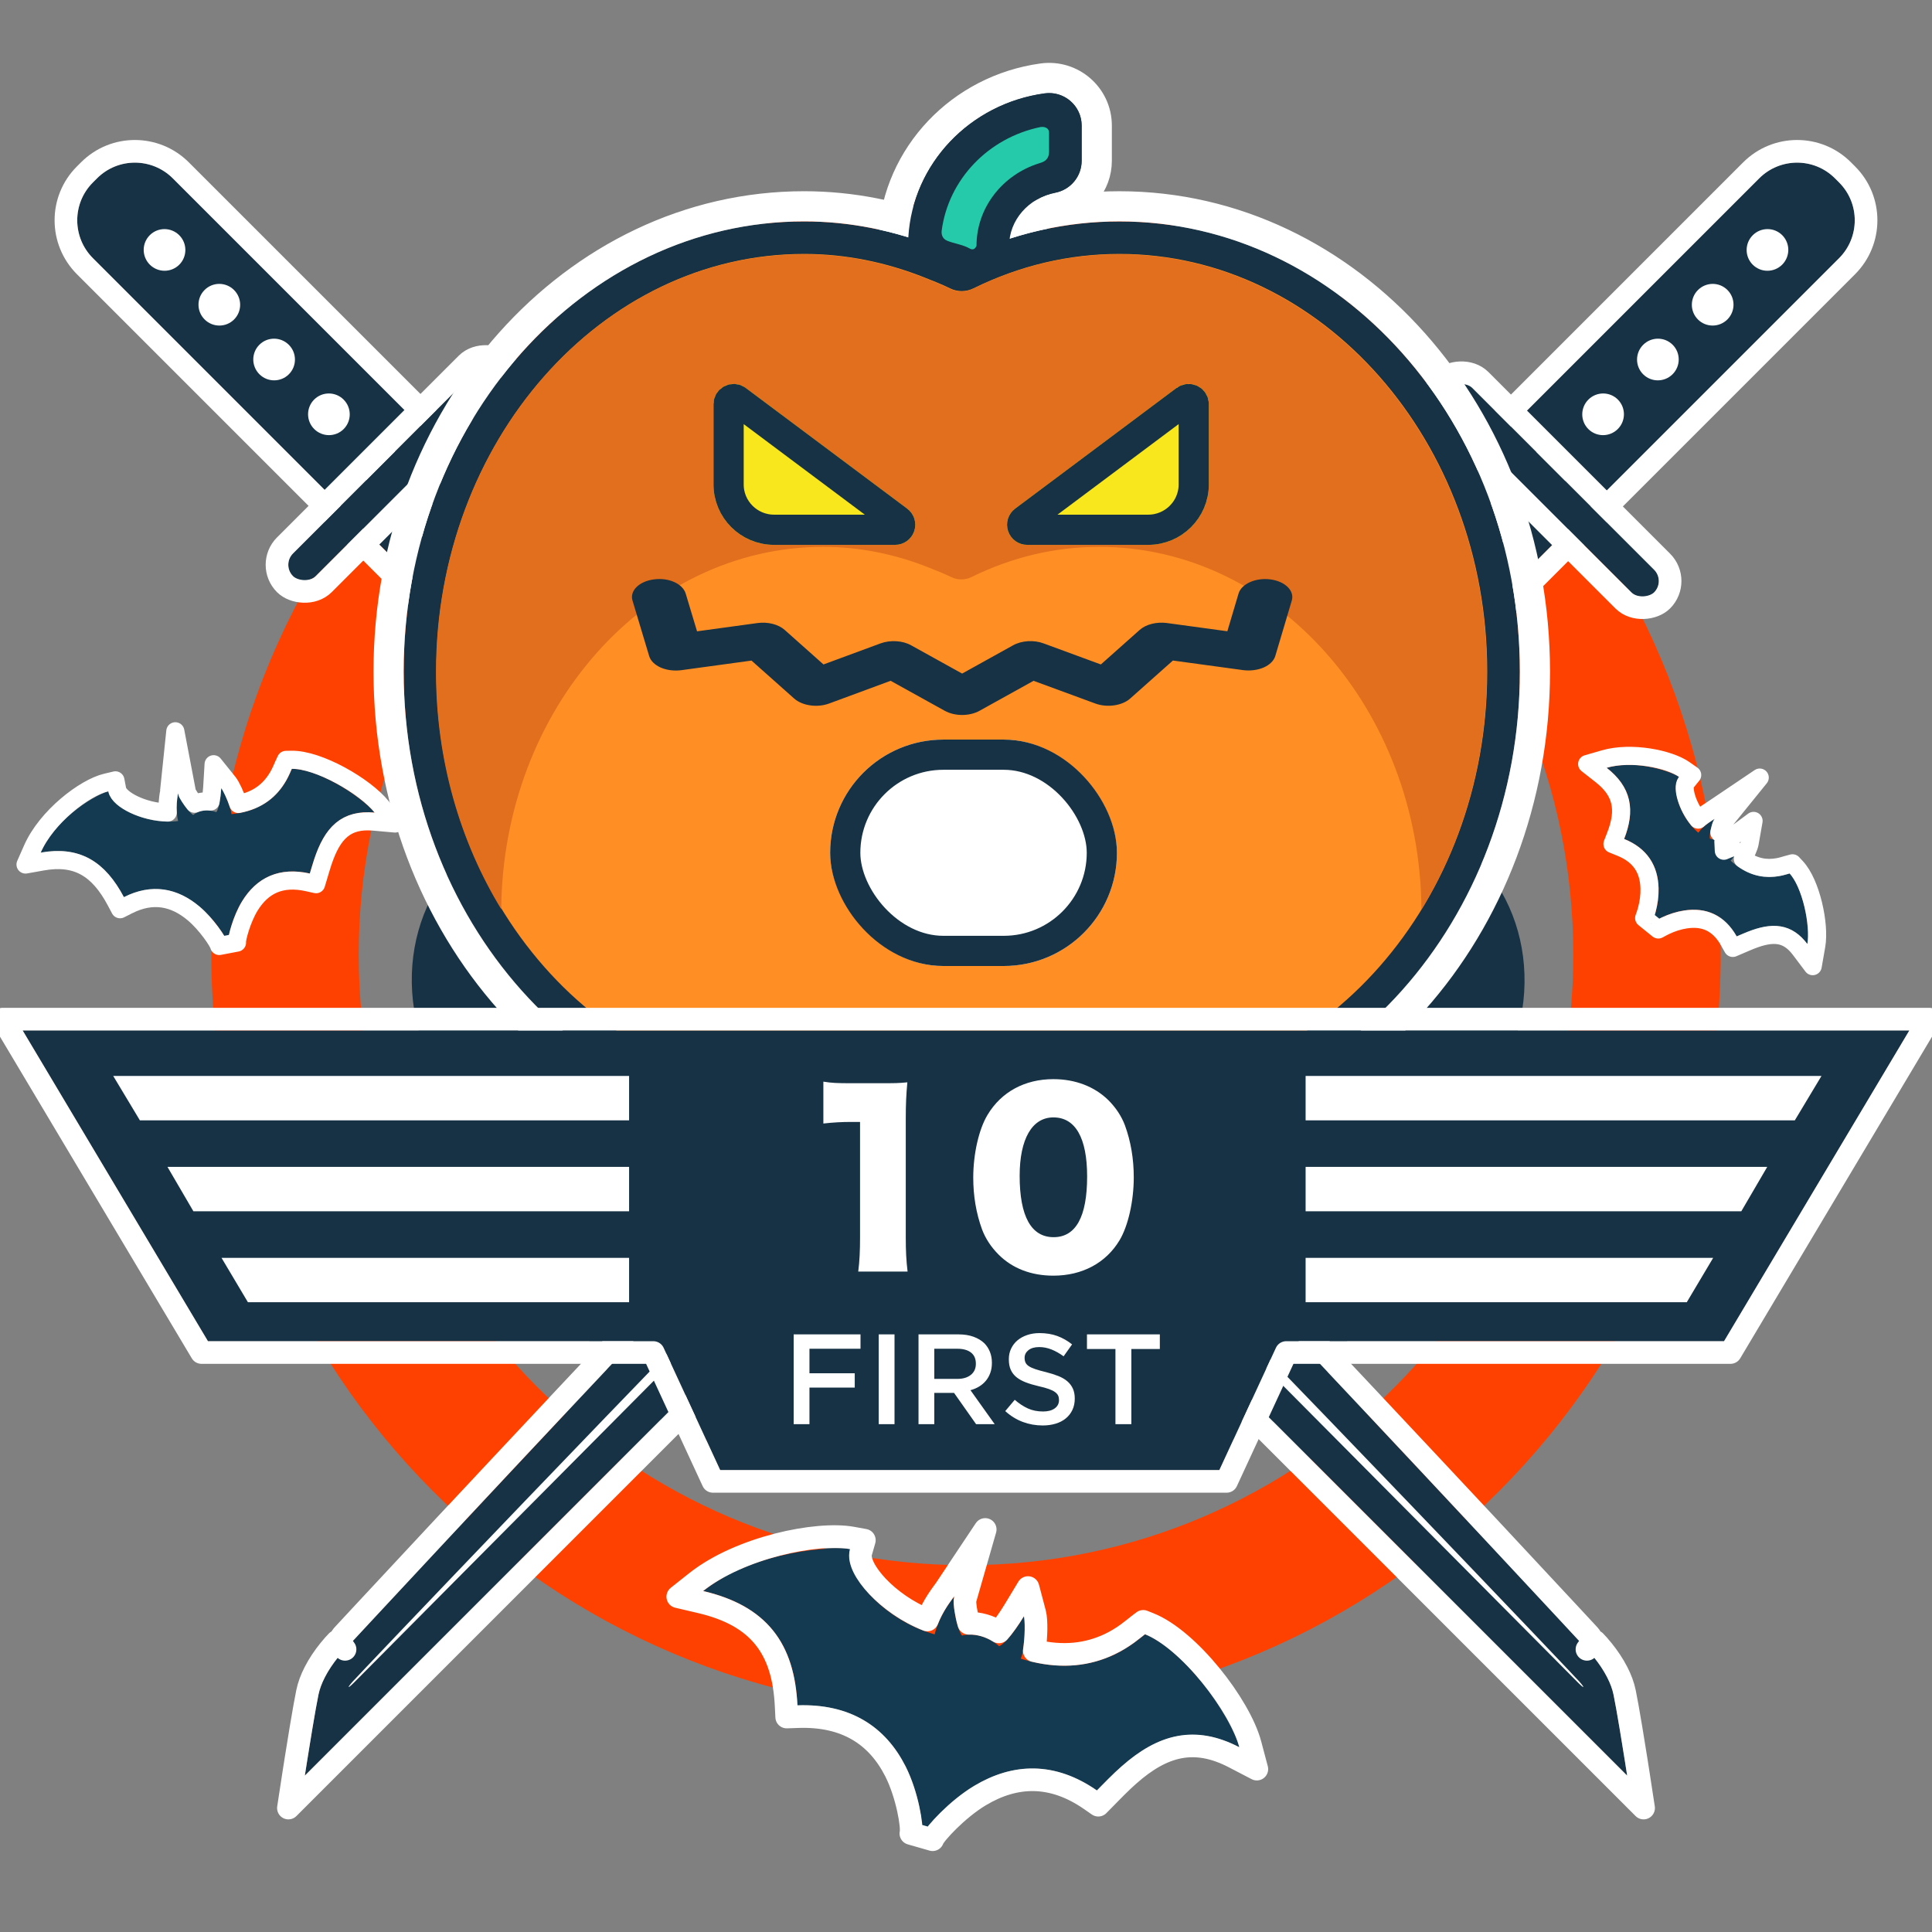 <svg xmlns="http://www.w3.org/2000/svg" width="128" height="128" viewBox="0 0 128 128" xmlns:xlink="http://www.w3.org/1999/xlink">
  <rect x="0" y="0" width="128" height="128" fill="#808080" stroke="none"/>
  <defs>
    <path id="a" d="M62.861,64.463 C61.961,64.026 60.957,64.077 60.299,64.463 C59.811,64.087 59.09,62.581 59.09,62.102 C59.016,62.334 58.481,63.494 58.537,64.886 C54.835,64.886 51.589,62.569 51.589,61 C50.481,61.111 45.525,62.824 43,66.352 C47.667,66.124 49.891,68.374 51.094,71.91 C58.658,69.452 61.407,77.414 61.407,78 C61.407,77.473 64.421,69.383 71.721,71.862 C72.993,69.526 74.946,65.481 80,66.509 C78.942,64.741 74.8,61.323 71.93,61.036 C71.409,61.737 69.519,64.974 64.463,64.862 C64.559,64.242 64.104,62.462 63.89,62.103 C63.753,62.606 63.321,64.057 62.861,64.463 Z"/>
    <path id="b" d="M111.977,12.022 C111.673,11.638 111.228,11.458 110.867,11.504 C110.729,11.231 110.713,10.387 110.807,10.165 C110.729,10.258 110.269,10.687 110.02,11.344 C108.416,10.595 107.466,8.864 107.774,8.137 C107.272,7.965 104.788,7.756 103,8.88 C105.067,9.718 105.588,11.21 105.414,13.092 C109.174,13.484 108.799,17.729 108.684,18 C108.788,17.756 111.685,14.617 114.36,17.243 C115.371,16.418 117.013,14.939 119,16.438 C118.89,15.404 117.767,12.983 116.58,12.269 C116.216,12.488 114.761,13.606 112.592,12.531 C112.756,12.264 112.909,11.347 112.887,11.137 C112.729,11.342 112.256,11.927 111.977,12.022 Z"/>
    <path id="c" d="M13.221,10.229 C12.841,9.729 12.285,9.496 11.833,9.555 C11.662,9.2 11.641,8.103 11.759,7.815 C11.662,7.935 11.087,8.493 10.775,9.347 C8.77,8.373 7.582,6.124 7.968,5.179 C7.34,4.954 4.235,4.682 2,6.143 C4.584,7.233 5.235,9.174 5.017,11.62 C9.718,12.129 9.249,17.647 9.105,18 C9.235,17.683 12.856,13.602 16.2,17.016 C17.463,15.943 19.516,14.02 22,15.969 C21.862,14.626 20.459,11.478 18.975,10.55 C18.52,10.835 16.701,12.288 13.99,10.89 C14.195,10.543 14.386,9.351 14.358,9.078 C14.161,9.345 13.57,10.105 13.221,10.229 Z"/>
    <path id="d" d="M5.12,3.553 C5.12,1.591 6.707,0 8.664,0 L9.059,0 C11.016,0 12.603,1.59 12.603,3.553 L12.603,47.784 L5.12,47.784 L5.12,3.553 Z"/>
    <path id="e" d="M0,0 L6.302,0 C6.302,0 6.165,16.61 5.504,42.956 C4.843,69.302 4.032,90.533 4.032,90.533 C4.032,90.533 4.032,92.57 3.151,93.904 C2.27,95.239 0,98.332 0,98.332 L0,0 Z"/>
    <rect id="f" width="17.723" height="1.975" y="47.389" rx=".987"/>
    <path id="g" d="M5.12,3.553 C5.12,1.591 6.707,0 8.664,0 L9.059,0 C11.016,0 12.603,1.59 12.603,3.553 L12.603,47.784 L5.12,47.784 L5.12,3.553 Z"/>
    <path id="h" d="M0,0 L6.302,0 C6.302,0 6.165,16.61 5.504,42.956 C4.843,69.302 4.032,90.533 4.032,90.533 C4.032,90.533 4.032,92.57 3.151,93.904 C2.27,95.239 0,98.332 0,98.332 L0,0 Z"/>
    <rect id="i" width="17.723" height="1.975" y="47.389" rx=".987"/>
    <rect id="j" width="19.149" height="2.126" x=".461" y=".654" rx="1.063"/>
    <rect id="k" width="19.149" height="2.126" x=".536" y=".361" rx="1.063"/>
    <path id="l" d="M44.92,4.6 C44.92,5.63 44.189,6.516 43.175,6.714 C41.394,7.061 40.114,8.543 40.114,10.234 L40.114,10.598 C40.114,12.152 38.513,13.195 37.085,12.571 C36.475,12.304 35.808,12.075 35.005,11.848 C34.029,11.572 33.376,10.656 33.437,9.647 C33.729,4.783 37.531,0.81 42.464,0.132 C43.763,-0.046 44.92,0.959 44.92,2.266 L44.92,4.6 Z"/>
    <path id="m" d="M36.976,11.031 C40.294,9.43 43.812,8.616 47.42,8.616 C62.118,8.616 73.95,22.051 73.95,38.44 C73.95,54.829 62.118,68.265 47.42,68.265 L26.533,68.265 C11.835,68.265 0.003,54.83 0.003,38.44 C0.003,22.051 11.835,8.615 26.533,8.615 C29.524,8.615 32.481,9.203 35.362,10.352 C36.235,10.7 36.592,10.848 36.976,11.031 Z"/>
    <path id="n" d="M41.314,30.044 C40.738,30.044 40.228,29.677 40.046,29.133 C39.863,28.589 40.051,27.989 40.512,27.645 L51.206,19.651 C51.611,19.346 52.155,19.302 52.606,19.524 C53.059,19.751 53.345,20.211 53.345,20.716 L53.345,26.046 C53.345,28.25 51.546,30.044 49.334,30.044 L41.314,30.044 Z M32.56,30.044 L24.539,30.044 C22.328,30.044 20.529,28.25 20.529,26.046 L20.529,20.716 C20.529,20.211 20.815,19.751 21.268,19.524 C21.718,19.302 22.262,19.346 22.667,19.651 L33.361,27.645 C33.822,27.989 34.01,28.589 33.827,29.133 C33.646,29.677 33.135,30.044 32.56,30.044 Z"/>
    <path id="o" d="M84.736,83.858 L114.223,83.858 L126.5,63.27 L1.5,63.27 L13.777,83.858 L43.764,83.858 L47.713,92.395 L80.787,92.395 L84.736,83.858 Z"/>
    <rect id="p" width="19" height="15" rx="7.5"/>
  </defs>
  <g fill="none" fill-rule="evenodd">
    <rect width="128" height="128"/>
    <g transform="translate(0 5)">
      <g fill-rule="nonzero" transform="translate(2 8.034)">
        <path fill="#FF4100" d="M62,90.664 C84.211,90.664 102.234,72.563 102.234,50.215 C102.234,27.866 84.211,9.766 62,9.766 C39.789,9.766 21.766,27.866 21.766,50.215 C21.766,72.563 39.789,90.664 62,90.664 Z M62,100.429 C34.386,100.429 12,77.947 12,50.215 C12,22.482 34.386,0 62,0 C89.614,0 112,22.482 112,50.215 C112,77.947 89.614,100.429 62,100.429 Z"/>
        <g transform="translate(0 31)" stroke-linecap="round" stroke-linejoin="round">
          <g transform="rotate(16 61.5 69.5)">
            <use fill="#133A51" fill-rule="evenodd" xlink:href="#a"/>
            <path stroke="#FFFFFF" stroke-width="1.5" d="M62.583,63.556 C62.774,63.162 63,62.518 63.166,61.907 L63.628,60.199 L64.534,61.719 C64.777,62.127 65.072,63.236 65.18,64.105 C67.148,64.019 68.664,63.37 69.854,62.322 C70.207,62.01 70.512,61.679 70.795,61.32 C70.961,61.109 71.368,60.535 71.329,60.588 L71.582,60.248 L72.005,60.29 C74.811,60.57 79.259,63.809 80.644,66.124 L81.516,67.583 L79.85,67.244 C76.96,66.656 75.097,67.759 73.483,70.284 C73.289,70.586 73.101,70.905 72.894,71.277 C72.813,71.422 72.732,71.569 72.629,71.759 C72.502,71.994 72.434,72.121 72.379,72.221 L72.077,72.776 L71.48,72.573 C68.567,71.583 66.237,72.328 64.374,74.317 C63.173,75.599 62.157,77.631 62.157,78 L60.657,78 C60.657,77.572 59.715,75.59 58.538,74.324 C56.719,72.367 54.363,71.636 51.326,72.623 L50.623,72.851 L50.384,72.151 C49.153,68.537 47,66.907 43.037,67.101 L41.488,67.177 L42.39,65.916 C44.55,62.898 49.166,60.49 51.514,60.254 L52.339,60.171 L52.339,61 C52.339,62.129 54.999,63.838 57.809,64.102 C57.854,63.615 57.955,63.137 58.098,62.665 C58.191,62.357 58.4,61.796 58.376,61.874 L59.84,57.281 L59.84,62.102 C59.84,62.31 60.207,63.096 60.506,63.557 C61.146,63.355 61.882,63.352 62.583,63.556 Z"/>
          </g>
          <g transform="rotate(16 111 13)">
            <use fill="#133A51" fill-rule="evenodd" xlink:href="#b"/>
            <path stroke="#FFFFFF" stroke-width="1.2" d="M112.013,11.239 C112.173,11.352 112.321,11.49 112.447,11.65 L111.977,12.022 L111.783,11.454 C111.81,11.445 111.9,11.36 112.013,11.239 Z M112.013,11.239 C112.136,11.107 112.287,10.933 112.411,10.771 L113.326,9.58 L113.483,11.074 C113.508,11.304 113.442,11.781 113.338,12.198 C114.238,12.52 115.014,12.43 115.728,12.075 C115.835,12.022 115.934,11.966 116.039,11.901 C116.084,11.874 116.238,11.775 116.271,11.755 L116.58,11.569 L116.889,11.755 C118.121,12.496 119.445,14.959 119.597,16.374 L119.744,17.75 L118.639,16.917 C117.529,16.08 116.584,16.269 115.331,17.231 C115.236,17.303 115.14,17.38 115.027,17.472 C114.968,17.52 114.772,17.681 114.739,17.708 L114.323,18.047 L113.94,17.671 C112.952,16.702 111.913,16.588 110.806,17.092 C110.387,17.282 109.984,17.553 109.634,17.861 C109.419,18.049 109.224,18.265 109.236,18.234 L108.132,17.766 C108.127,17.777 108.156,17.484 108.151,17.184 C108.143,16.711 108.073,16.222 107.93,15.772 C107.553,14.579 106.752,13.835 105.352,13.689 L104.762,13.627 L104.816,13.037 C104.986,11.2 104.423,10.104 102.775,9.436 L101.689,8.995 L102.681,8.372 C104.278,7.368 106.834,7.18 107.969,7.57 L108.578,7.779 L108.326,8.372 C108.164,8.755 108.811,9.845 109.77,10.509 C109.793,10.472 109.817,10.436 109.841,10.399 C110.022,10.132 110.665,9.401 110.348,9.779 L112.927,6.708 L111.36,10.4 C111.34,10.445 111.342,10.718 111.358,10.942 C111.587,10.996 111.81,11.097 112.013,11.239 Z"/>
          </g>
          <g transform="rotate(-33 12 11.5)">
            <use fill="#133A51" fill-rule="evenodd" xlink:href="#c"/>
            <path stroke="#FFFFFF" stroke-width="1.2" d="M13.281,9.435 C13.457,9.25 13.685,8.979 13.876,8.721 L14.798,7.472 L14.955,9.017 C14.986,9.322 14.883,10.023 14.736,10.574 C15.958,11.071 17.007,10.96 17.969,10.463 C18.106,10.392 18.234,10.317 18.368,10.231 C18.426,10.193 18.618,10.066 18.657,10.041 L18.975,9.842 L19.293,10.041 C20.786,10.974 22.414,14.124 22.597,15.907 L22.741,17.313 L21.63,16.441 C20.182,15.306 18.942,15.565 17.331,16.85 C17.212,16.945 17.091,17.046 16.948,17.167 C16.874,17.229 16.629,17.438 16.588,17.473 L16.162,17.835 L15.771,17.436 C14.491,16.129 13.136,15.974 11.703,16.651 C10.767,17.094 9.741,18.029 9.661,18.227 L8.55,17.773 C8.649,17.53 8.626,16.101 8.304,15.043 C7.813,13.428 6.762,12.412 4.953,12.216 L4.368,12.153 L4.42,11.566 C4.639,9.098 3.895,7.594 1.767,6.696 L0.728,6.258 L1.672,5.641 C3.631,4.36 6.787,4.119 8.17,4.614 L8.76,4.825 L8.523,5.405 C8.27,6.025 9.182,7.607 10.507,8.5 C10.558,8.408 10.613,8.318 10.67,8.229 C10.8,8.029 10.937,7.848 11.083,7.675 C11.158,7.587 11.296,7.434 11.292,7.438 L13.859,4.26 L12.315,8.042 C12.272,8.147 12.274,8.634 12.311,8.977 C12.653,9.041 12.988,9.2 13.281,9.435 Z"/>
          </g>
        </g>
        <path fill="#163244" d="M60.572,57.869 L60.588,71.63 C60.588,71.63 60.9,77.089 53.559,81.346 C47.916,84.617 40.829,82.421 37.317,76.312 C35.392,72.962 34.922,68.768 36.042,65.229 C32.43,64.433 29.048,61.928 27.122,58.578 C23.61,52.469 25.26,45.207 30.903,41.935 C38.439,37.566 43.559,40.83 43.559,40.83 L54.9,47.686 C54.631,48.48 54.485,49.33 54.485,50.215 C54.485,51.084 54.626,51.92 54.886,52.701 C54.07,52.235 53.037,52.204 52.165,52.709 C50.857,53.468 50.409,55.147 51.164,56.461 C51.919,57.774 53.591,58.224 54.899,57.466 C55.741,56.978 56.227,56.108 56.265,55.2 C57.348,56.52 58.853,57.479 60.572,57.869 Z M69.651,47.558 L80.728,40.86 C80.728,40.86 85.849,37.597 93.385,41.966 C99.027,45.238 100.677,52.5 97.165,58.609 C95.239,61.958 91.858,64.464 88.245,65.26 C89.365,68.799 88.896,72.993 86.97,76.343 C83.458,82.452 76.371,84.648 70.729,81.376 C63.387,77.12 63.699,71.661 63.699,71.661 L63.715,57.932 C65.417,57.619 66.926,56.751 68.051,55.523 C68.17,56.322 68.637,57.061 69.388,57.497 C70.696,58.255 72.368,57.805 73.123,56.491 C73.878,55.178 73.43,53.498 72.122,52.74 C71.372,52.305 70.503,52.268 69.755,52.563 C69.986,51.821 70.11,51.033 70.11,50.215 C70.11,49.282 69.948,48.387 69.651,47.558 Z M56.332,45.149 L45.016,38.862 C45.016,38.862 39.642,36.04 39.642,27.301 C39.642,20.758 45.079,15.692 52.103,15.692 C55.954,15.692 59.806,17.381 62.298,20.125 C64.79,17.381 68.642,15.692 72.493,15.692 C79.517,15.692 84.954,20.758 84.954,27.301 C84.954,35.814 80.091,38.273 80.091,38.273 L68.243,45.124 C67.162,43.852 65.684,42.931 64.001,42.556 C64.63,42.052 65.032,41.277 65.032,40.407 C65.032,38.89 63.808,37.661 62.298,37.661 C60.788,37.661 59.564,38.89 59.564,40.407 C59.564,41.277 59.966,42.052 60.595,42.556 C58.901,42.934 57.415,43.864 56.332,45.149 Z M62.298,54.53 C59.925,54.53 58.001,52.598 58.001,50.215 C58.001,47.831 59.925,45.899 62.298,45.899 C64.671,45.899 66.595,47.831 66.595,50.215 C66.595,52.598 64.671,54.53 62.298,54.53 Z"/>
      </g>
      <g transform="rotate(-45 15.968 6.576)">
        <use fill="#163244" xlink:href="#d"/>
        <path stroke="#FFFFFF" stroke-width="1.5" d="M4.37,3.553 C4.37,1.177 6.292,-0.75 8.664,-0.75 L9.059,-0.75 C11.431,-0.75 13.353,1.176 13.353,3.553 L13.353,48.534 L4.37,48.534 L4.37,3.553 Z"/>
        <path fill="#FFFFFF" d="M8.862,7.898 C8.1,7.898 7.483,7.279 7.483,6.516 C7.483,5.753 8.1,5.134 8.862,5.134 C9.623,5.134 10.24,5.753 10.24,6.516 C10.24,7.279 9.623,7.898 8.862,7.898 Z M8.862,13.032 C8.1,13.032 7.483,12.413 7.483,11.65 C7.483,10.886 8.1,10.268 8.862,10.268 C9.623,10.268 10.24,10.886 10.24,11.65 C10.24,12.413 9.623,13.032 8.862,13.032 Z M8.862,18.166 C8.1,18.166 7.483,17.547 7.483,16.784 C7.483,16.02 8.1,15.401 8.862,15.401 C9.623,15.401 10.24,16.02 10.24,16.784 C10.24,17.547 9.623,18.166 8.862,18.166 Z M8.862,23.3 C8.1,23.3 7.483,22.681 7.483,21.917 C7.483,21.154 8.1,20.535 8.862,20.535 C9.623,20.535 10.24,21.154 10.24,21.917 C10.24,22.681 9.623,23.3 8.862,23.3 Z M8.862,28.433 C8.1,28.433 7.483,27.815 7.483,27.051 C7.483,26.288 8.1,25.669 8.862,25.669 C9.623,25.669 10.24,26.288 10.24,27.051 C10.24,27.815 9.623,28.433 8.862,28.433 Z M8.862,33.567 C8.1,33.567 7.483,32.948 7.483,32.185 C7.483,31.422 8.1,30.803 8.862,30.803 C9.623,30.803 10.24,31.422 10.24,32.185 C10.24,32.948 9.623,33.567 8.862,33.567 Z M8.862,38.701 C8.1,38.701 7.483,38.082 7.483,37.319 C7.483,36.555 8.1,35.937 8.862,35.937 C9.623,35.937 10.24,36.555 10.24,37.319 C10.24,38.082 9.623,38.701 8.862,38.701 Z M8.862,43.835 C8.1,43.835 7.483,43.216 7.483,42.453 C7.483,41.689 8.1,41.07 8.862,41.07 C9.623,41.07 10.24,41.689 10.24,42.453 C10.24,43.216 9.623,43.835 8.862,43.835 Z"/>
        <g transform="translate(5.908 48.179)">
          <g stroke-linecap="round" stroke-linejoin="round">
            <use fill="#163244" xlink:href="#e"/>
            <path stroke="#FFFFFF" stroke-width="1.5" d="M-0.75,-0.75 L7.058,-0.75 L7.052,0.006 C7.05,0.136 7.048,0.393 7.044,0.773 C7.038,1.405 7.03,2.154 7.02,3.016 C6.991,5.478 6.952,8.351 6.9,11.61 C6.754,20.919 6.543,31.446 6.254,42.975 C6.154,46.95 6.048,50.947 5.935,54.948 C5.683,63.927 5.412,72.528 5.142,80.45 C5.047,83.223 4.959,85.713 4.88,87.882 C4.853,88.642 4.828,89.307 4.807,89.873 C4.794,90.212 4.786,90.444 4.032,90.533 L4.782,90.533 C4.782,90.699 4.769,90.972 4.732,91.317 C4.67,91.892 4.559,92.469 4.383,93.015 C4.228,93.498 4.029,93.936 3.777,94.318 C3.48,94.767 3.018,95.43 2.43,96.253 C2.394,96.304 2.394,96.304 2.357,96.355 C1.974,96.892 1.563,97.461 1.153,98.025 C0.906,98.364 0.714,98.626 0.605,98.776 L-0.75,100.622 L-0.75,-0.75 Z"/>
          </g>
          <path fill="#FFFFFF" d="M2.363,0 L3.491,0 C3.491,0 3.345,15.817 3.097,40.576 C2.85,65.335 2.2,91.112 2.165,91.686 C2.13,92.26 2.055,92.292 2.055,91.67 C2.055,90.469 2.363,0 2.363,0 Z"/>
        </g>
        <g>
          <use fill="#163244" xlink:href="#f"/>
          <rect width="19.223" height="3.475" x="-.75" y="46.639" stroke="#FFFFFF" stroke-width="1.5" rx="1.737"/>
        </g>
      </g>
      <g transform="scale(-1 1) rotate(-45 -48.032 161.086)">
        <use fill="#163244" xlink:href="#g"/>
        <path stroke="#FFFFFF" stroke-width="1.5" d="M4.37,3.553 C4.37,1.177 6.292,-0.75 8.664,-0.75 L9.059,-0.75 C11.431,-0.75 13.353,1.176 13.353,3.553 L13.353,48.534 L4.37,48.534 L4.37,3.553 Z"/>
        <path fill="#FFFFFF" d="M8.862,7.898 C8.1,7.898 7.483,7.279 7.483,6.516 C7.483,5.753 8.1,5.134 8.862,5.134 C9.623,5.134 10.24,5.753 10.24,6.516 C10.24,7.279 9.623,7.898 8.862,7.898 Z M8.862,13.032 C8.1,13.032 7.483,12.413 7.483,11.65 C7.483,10.886 8.1,10.268 8.862,10.268 C9.623,10.268 10.24,10.886 10.24,11.65 C10.24,12.413 9.623,13.032 8.862,13.032 Z M8.862,18.166 C8.1,18.166 7.483,17.547 7.483,16.784 C7.483,16.02 8.1,15.401 8.862,15.401 C9.623,15.401 10.24,16.02 10.24,16.784 C10.24,17.547 9.623,18.166 8.862,18.166 Z M8.862,23.3 C8.1,23.3 7.483,22.681 7.483,21.917 C7.483,21.154 8.1,20.535 8.862,20.535 C9.623,20.535 10.24,21.154 10.24,21.917 C10.24,22.681 9.623,23.3 8.862,23.3 Z M8.862,28.433 C8.1,28.433 7.483,27.815 7.483,27.051 C7.483,26.288 8.1,25.669 8.862,25.669 C9.623,25.669 10.24,26.288 10.24,27.051 C10.24,27.815 9.623,28.433 8.862,28.433 Z M8.862,33.567 C8.1,33.567 7.483,32.948 7.483,32.185 C7.483,31.422 8.1,30.803 8.862,30.803 C9.623,30.803 10.24,31.422 10.24,32.185 C10.24,32.948 9.623,33.567 8.862,33.567 Z M8.862,38.701 C8.1,38.701 7.483,38.082 7.483,37.319 C7.483,36.555 8.1,35.937 8.862,35.937 C9.623,35.937 10.24,36.555 10.24,37.319 C10.24,38.082 9.623,38.701 8.862,38.701 Z M8.862,43.835 C8.1,43.835 7.483,43.216 7.483,42.453 C7.483,41.689 8.1,41.07 8.862,41.07 C9.623,41.07 10.24,41.689 10.24,42.453 C10.24,43.216 9.623,43.835 8.862,43.835 Z"/>
        <g transform="translate(5.908 48.179)">
          <g stroke-linecap="round" stroke-linejoin="round">
            <use fill="#163244" xlink:href="#h"/>
            <path stroke="#FFFFFF" stroke-width="1.5" d="M-0.75,-0.75 L7.058,-0.75 L7.052,0.006 C7.05,0.136 7.048,0.393 7.044,0.773 C7.038,1.405 7.03,2.154 7.02,3.016 C6.991,5.478 6.952,8.351 6.9,11.61 C6.754,20.919 6.543,31.446 6.254,42.975 C6.154,46.95 6.048,50.947 5.935,54.948 C5.683,63.927 5.412,72.528 5.142,80.45 C5.047,83.223 4.959,85.713 4.88,87.882 C4.853,88.642 4.828,89.307 4.807,89.873 C4.794,90.212 4.786,90.444 4.032,90.533 L4.782,90.533 C4.782,90.699 4.769,90.972 4.732,91.317 C4.67,91.892 4.559,92.469 4.383,93.015 C4.228,93.498 4.029,93.936 3.777,94.318 C3.48,94.767 3.018,95.43 2.43,96.253 C2.394,96.304 2.394,96.304 2.357,96.355 C1.974,96.892 1.563,97.461 1.153,98.025 C0.906,98.364 0.714,98.626 0.605,98.776 L-0.75,100.622 L-0.75,-0.75 Z"/>
          </g>
          <path fill="#FFFFFF" d="M2.363,0 L3.491,0 C3.491,0 3.345,15.817 3.097,40.576 C2.85,65.335 2.2,91.112 2.165,91.686 C2.13,92.26 2.055,92.292 2.055,91.67 C2.055,90.469 2.363,0 2.363,0 Z"/>
        </g>
        <g>
          <use fill="#163244" xlink:href="#i"/>
          <rect width="19.223" height="3.475" x="-.75" y="46.639" stroke="#FFFFFF" stroke-width="1.5" rx="1.737"/>
        </g>
      </g>
      <g transform="translate(18 1)">
        <g transform="matrix(-1 0 0 1 94 16.615)">
          <g transform="rotate(-45 19.442 6.82)">
            <use fill="#163244" xlink:href="#j"/>
            <rect width="20.649" height="3.626" x="-.289" y="-.096" stroke="#FFFFFF" stroke-width="1.5" rx="1.813"/>
          </g>
          <g transform="scale(-1 1) rotate(-45 -28.967 120.9)">
            <use fill="#163244" xlink:href="#k"/>
            <rect width="20.649" height="3.626" x="-.214" y="-.389" stroke="#FFFFFF" stroke-width="1.5" rx="1.813"/>
          </g>
        </g>
        <g fill-rule="nonzero" transform="translate(8.743 .054)">
          <use fill="#163244" fill-rule="evenodd" xlink:href="#l"/>
          <path stroke="#FFFFFF" stroke-width="2" d="M45.92,4.6 C45.92,6.109 44.849,7.406 43.366,7.695 C42.048,7.952 41.114,9.029 41.114,10.234 L41.114,10.598 C41.114,12.875 38.772,14.4 36.684,13.487 C36.13,13.245 35.509,13.029 34.733,12.81 C33.305,12.407 32.35,11.066 32.439,9.587 C32.759,4.254 36.914,-0.114 42.328,-0.858 C44.227,-1.119 45.92,0.352 45.92,2.266 L45.92,4.6 Z"/>
          <use fill="#163244" fill-rule="evenodd" xlink:href="#m"/>
          <path stroke="#FFFFFF" stroke-width="2" d="M36.969,9.929 C40.298,8.396 43.817,7.616 47.42,7.616 C62.658,7.616 74.95,21.477 74.95,38.44 C74.95,55.403 62.658,69.265 47.42,69.265 L26.533,69.265 C11.295,69.265 -0.997,55.403 -0.997,38.44 C-0.997,21.477 11.295,7.615 26.533,7.615 C29.64,7.615 32.723,8.223 35.732,9.423 C36.328,9.66 36.685,9.806 36.969,9.929 Z"/>
          <path fill="#163244" d="M44.92,4.6 C44.92,5.63 44.189,6.516 43.175,6.714 C41.394,7.061 40.114,8.543 40.114,10.234 L40.114,10.598 C40.114,12.152 38.513,13.195 37.085,12.571 C36.475,12.304 35.808,12.075 35.005,11.848 C34.029,11.572 33.376,10.656 33.437,9.647 C33.729,4.783 37.531,0.81 42.464,0.132 C43.763,-0.046 44.92,0.959 44.92,2.266 L44.92,4.6 Z"/>
          <path fill="#FF8E25" d="M47.42,66.111 L26.533,66.111 C13.095,66.111 2.164,53.698 2.164,38.44 C2.164,23.183 13.095,10.769 26.533,10.769 C29.284,10.769 31.969,11.319 34.551,12.348 C34.556,12.35 34.561,12.352 34.566,12.355 C35.115,12.574 35.665,12.786 36.203,13.051 C36.689,13.291 37.264,13.291 37.75,13.051 C40.825,11.538 44.078,10.769 47.42,10.769 C60.857,10.769 71.789,23.183 71.789,38.44 C71.789,53.698 60.857,66.111 47.42,66.111 Z"/>
          <path fill="#E16F1D" d="M6.465,54.181 C3.74,49.714 2.142,44.296 2.142,38.463 C2.142,23.205 13.074,10.792 26.511,10.792 C29.262,10.792 31.948,11.342 34.529,12.37 C34.534,12.373 34.539,12.375 34.544,12.377 C35.093,12.596 35.643,12.809 36.181,13.074 C36.668,13.313 37.242,13.313 37.728,13.074 C40.804,11.561 44.057,10.792 47.399,10.792 C60.836,10.792 71.767,23.205 71.767,38.463 C71.767,44.305 70.165,49.73 67.432,54.201 C67.334,40.935 57.8,30.176 46.094,30.176 C43.168,30.176 40.319,30.85 37.626,32.175 C37.2,32.385 36.697,32.385 36.271,32.175 C35.8,31.943 35.318,31.757 34.838,31.565 C34.833,31.563 34.829,31.561 34.824,31.559 C32.564,30.658 30.213,30.176 27.803,30.176 C16.103,30.176 6.573,40.924 6.465,54.181 Z"/>
          <path fill="#25CAAB" d="M42.759,3.998 C42.759,3.465 42.759,3.046 42.759,2.739 C42.759,2.366 42.369,2.326 42.178,2.366 C38.734,3.082 36.093,5.831 35.646,9.226 C35.623,9.407 35.646,9.749 36.013,9.897 C36.502,10.095 37.039,10.147 37.505,10.412 C37.701,10.523 37.85,10.464 37.953,10.234 C37.953,7.685 39.696,5.518 42.1,4.767 C42.315,4.7 42.759,4.592 42.759,3.998 Z"/>
          <g>
            <use fill="#F8E71C" fill-rule="evenodd" xlink:href="#n"/>
            <path stroke="#163244" stroke-width="2" d="M41.314,29.044 L49.334,29.044 C50.994,29.044 52.345,27.697 52.345,26.046 L52.345,20.716 C52.345,20.591 52.274,20.476 52.163,20.421 C52.046,20.363 51.906,20.375 51.805,20.451 L41.11,28.447 C40.995,28.532 40.949,28.68 40.995,28.816 C41.04,28.952 41.168,29.044 41.314,29.044 Z M32.56,29.044 C32.705,29.044 32.833,28.952 32.879,28.814 C32.924,28.68 32.878,28.532 32.762,28.446 L22.066,20.45 C21.967,20.375 21.827,20.363 21.715,20.419 C21.6,20.476 21.529,20.591 21.529,20.716 L21.529,26.046 C21.529,27.697 22.879,29.044 24.539,29.044 L32.56,29.044 Z"/>
          </g>
          <path fill="#163244" d="M57.425,32.333 C56.453,32.205 55.507,32.626 55.314,33.271 L54.572,35.769 L50.57,35.223 C49.887,35.132 49.182,35.308 48.766,35.678 L46.192,37.968 L42.398,36.573 C41.753,36.331 40.942,36.383 40.373,36.701 L37.001,38.572 L33.621,36.699 C33.053,36.382 32.246,36.335 31.593,36.573 L27.815,37.968 L25.244,35.68 C24.828,35.309 24.125,35.13 23.44,35.225 L19.438,35.773 L18.685,33.269 C18.49,32.625 17.558,32.194 16.572,32.334 C15.598,32.462 14.967,33.089 15.162,33.734 L16.267,37.414 C16.36,37.725 16.637,37.999 17.035,38.175 C17.434,38.349 17.923,38.407 18.392,38.348 L23.046,37.711 L25.874,40.227 C26.413,40.703 27.399,40.847 28.19,40.555 L32.263,39.05 L35.848,41.037 C36.181,41.222 36.592,41.315 37.001,41.315 C37.411,41.315 37.82,41.222 38.154,41.037 L41.733,39.051 L45.822,40.555 C46.609,40.844 47.599,40.703 48.134,40.226 L50.965,37.708 L55.622,38.344 C56.088,38.403 56.578,38.342 56.98,38.169 C57.378,37.994 57.656,37.719 57.748,37.408 L58.842,33.732 C59.033,33.086 58.399,32.461 57.425,32.333 Z"/>
        </g>
      </g>
      <g stroke-linecap="round" stroke-linejoin="round">
        <use fill="#163244" xlink:href="#o"/>
        <path stroke="#FFFFFF" stroke-width="1.5" d="M85.215,84.608 L81.266,93.145 L47.234,93.145 L43.285,84.608 L13.351,84.608 L0.18,62.52 L127.82,62.52 L114.649,84.608 L85.215,84.608 Z"/>
      </g>
      <path fill="#FFFFFF" d="M54.55 69.436C55.21 69.361 55.795 69.331 56.38 69.331L56.98 69.331 56.98 76.981C56.98 77.851 56.95 78.556 56.86 79.246L60.13 79.246C60.04 78.511 60.01 77.881 60.01 76.981L60.01 69.121C60.01 68.131 60.04 67.501 60.115 66.706 59.515 66.766 59.32 66.766 58.255 66.766L56.35 66.766C55.48 66.766 55.09 66.751 54.55 66.661L54.55 69.436zM69.79 79.516C68.32 79.516 67.075 79.036 66.16 78.121 65.665 77.626 65.29 77.056 65.065 76.456 64.675 75.391 64.48 74.236 64.48 73.021 64.48 71.446 64.855 69.811 65.425 68.866 66.34 67.336 67.9 66.496 69.79 66.496 71.245 66.496 72.52 66.991 73.435 67.891 73.93 68.386 74.305 68.956 74.53 69.556 74.92 70.621 75.115 71.776 75.115 73.006 75.115 74.581 74.74 76.231 74.17 77.176 73.27 78.676 71.695 79.516 69.79 79.516zM69.79 69.031C68.38 69.031 67.555 70.456 67.555 72.901 67.555 75.586 68.32 76.966 69.805 76.966 71.275 76.966 72.025 75.616 72.025 72.946 72.025 70.381 71.245 69.031 69.79 69.031zM41.679 66.283L7.5 66.283 9.268 69.226 41.679 69.226 41.679 66.283zM41.679 72.309L11.095 72.309 12.814 75.252 41.679 75.252 41.679 72.309zM41.679 78.335L14.676 78.335 16.426 81.277 41.679 81.277 41.679 78.335z"/>
      <path fill="#FFFFFF" d="M120.679,66.283 L86.5,66.283 L88.268,69.226 L120.679,69.226 L120.679,66.283 Z M120.679,72.309 L90.095,72.309 L91.814,75.252 L120.679,75.252 L120.679,72.309 Z M120.679,78.335 L93.676,78.335 L95.426,81.277 L120.679,81.277 L120.679,78.335 Z" transform="matrix(-1 0 0 1 207.179 0)"/>
      <g fill="#FFFFFF" transform="translate(52.5 82.356)">
        <path d="M0.083,1.05 L4.511,1.05 L4.511,2.002 L1.129,2.002 L1.129,3.626 L4.129,3.626 L4.129,4.577 L1.129,4.577 L1.129,7 L0.083,7 L0.083,1.05 Z M5.718,1.05 L6.764,1.05 L6.764,7 L5.718,7 L5.718,1.05 Z M10.929,3.999 C11.303,3.999 11.6,3.91 11.822,3.732 C12.043,3.553 12.153,3.311 12.153,3.005 L12.153,2.988 C12.153,2.665 12.045,2.42 11.83,2.253 C11.615,2.086 11.312,2.002 10.921,2.002 L9.399,2.002 L9.399,3.999 L10.929,3.999 Z M8.354,1.05 L11.005,1.05 C11.38,1.05 11.711,1.102 12,1.207 C12.289,1.312 12.53,1.458 12.723,1.645 C12.881,1.809 13.003,1.999 13.088,2.215 C13.173,2.43 13.216,2.668 13.216,2.929 L13.216,2.946 C13.216,3.189 13.18,3.409 13.109,3.604 C13.038,3.8 12.941,3.973 12.816,4.123 C12.691,4.273 12.543,4.4 12.37,4.505 C12.197,4.61 12.006,4.691 11.796,4.747 L13.402,7 L12.17,7 L10.708,4.926 L9.399,4.926 L9.399,7 L8.354,7 L8.354,1.05 Z M16.581,7.085 C16.122,7.085 15.683,7.007 15.264,6.851 C14.845,6.695 14.457,6.456 14.1,6.133 L14.729,5.385 C15.018,5.634 15.309,5.826 15.604,5.959 C15.899,6.092 16.233,6.159 16.607,6.159 C16.93,6.159 17.186,6.091 17.376,5.955 C17.566,5.818 17.661,5.637 17.661,5.41 L17.661,5.394 C17.661,5.286 17.643,5.191 17.606,5.109 C17.569,5.027 17.501,4.949 17.402,4.875 C17.303,4.801 17.167,4.733 16.994,4.671 C16.821,4.609 16.596,4.546 16.318,4.484 C16.001,4.41 15.719,4.327 15.472,4.233 C15.226,4.14 15.019,4.026 14.852,3.893 C14.685,3.76 14.557,3.597 14.469,3.405 C14.381,3.212 14.338,2.98 14.338,2.708 L14.338,2.691 C14.338,2.435 14.388,2.202 14.491,1.989 C14.593,1.777 14.733,1.595 14.911,1.445 C15.09,1.295 15.304,1.178 15.553,1.093 C15.802,1.007 16.074,0.965 16.369,0.965 C16.805,0.965 17.198,1.029 17.546,1.156 C17.895,1.284 18.222,1.469 18.528,1.713 L17.967,2.503 C17.695,2.305 17.426,2.154 17.16,2.049 C16.893,1.944 16.624,1.891 16.352,1.891 C16.046,1.891 15.808,1.959 15.638,2.095 C15.468,2.232 15.383,2.399 15.383,2.597 L15.383,2.614 C15.383,2.727 15.403,2.828 15.443,2.916 C15.482,3.004 15.554,3.083 15.659,3.154 C15.764,3.225 15.909,3.291 16.093,3.353 C16.277,3.416 16.511,3.481 16.794,3.549 C17.106,3.628 17.382,3.716 17.623,3.812 C17.864,3.909 18.063,4.026 18.222,4.165 C18.381,4.304 18.501,4.466 18.583,4.65 C18.665,4.834 18.706,5.048 18.706,5.292 L18.706,5.309 C18.706,5.586 18.654,5.835 18.549,6.056 C18.444,6.278 18.299,6.464 18.111,6.617 C17.924,6.771 17.701,6.887 17.44,6.966 C17.179,7.045 16.893,7.085 16.581,7.085 Z M21.401,2.019 L19.514,2.019 L19.514,1.05 L24.342,1.05 L24.342,2.019 L22.455,2.019 L22.455,7 L21.401,7 L21.401,2.019 Z"/>
      </g>
      <g transform="translate(55 44)">
        <use fill="#FFFFFF" xlink:href="#p"/>
        <rect width="17" height="13" x="1" y="1" stroke="#163244" stroke-width="2" rx="6.5"/>
      </g>
    </g>
  </g>
</svg>
